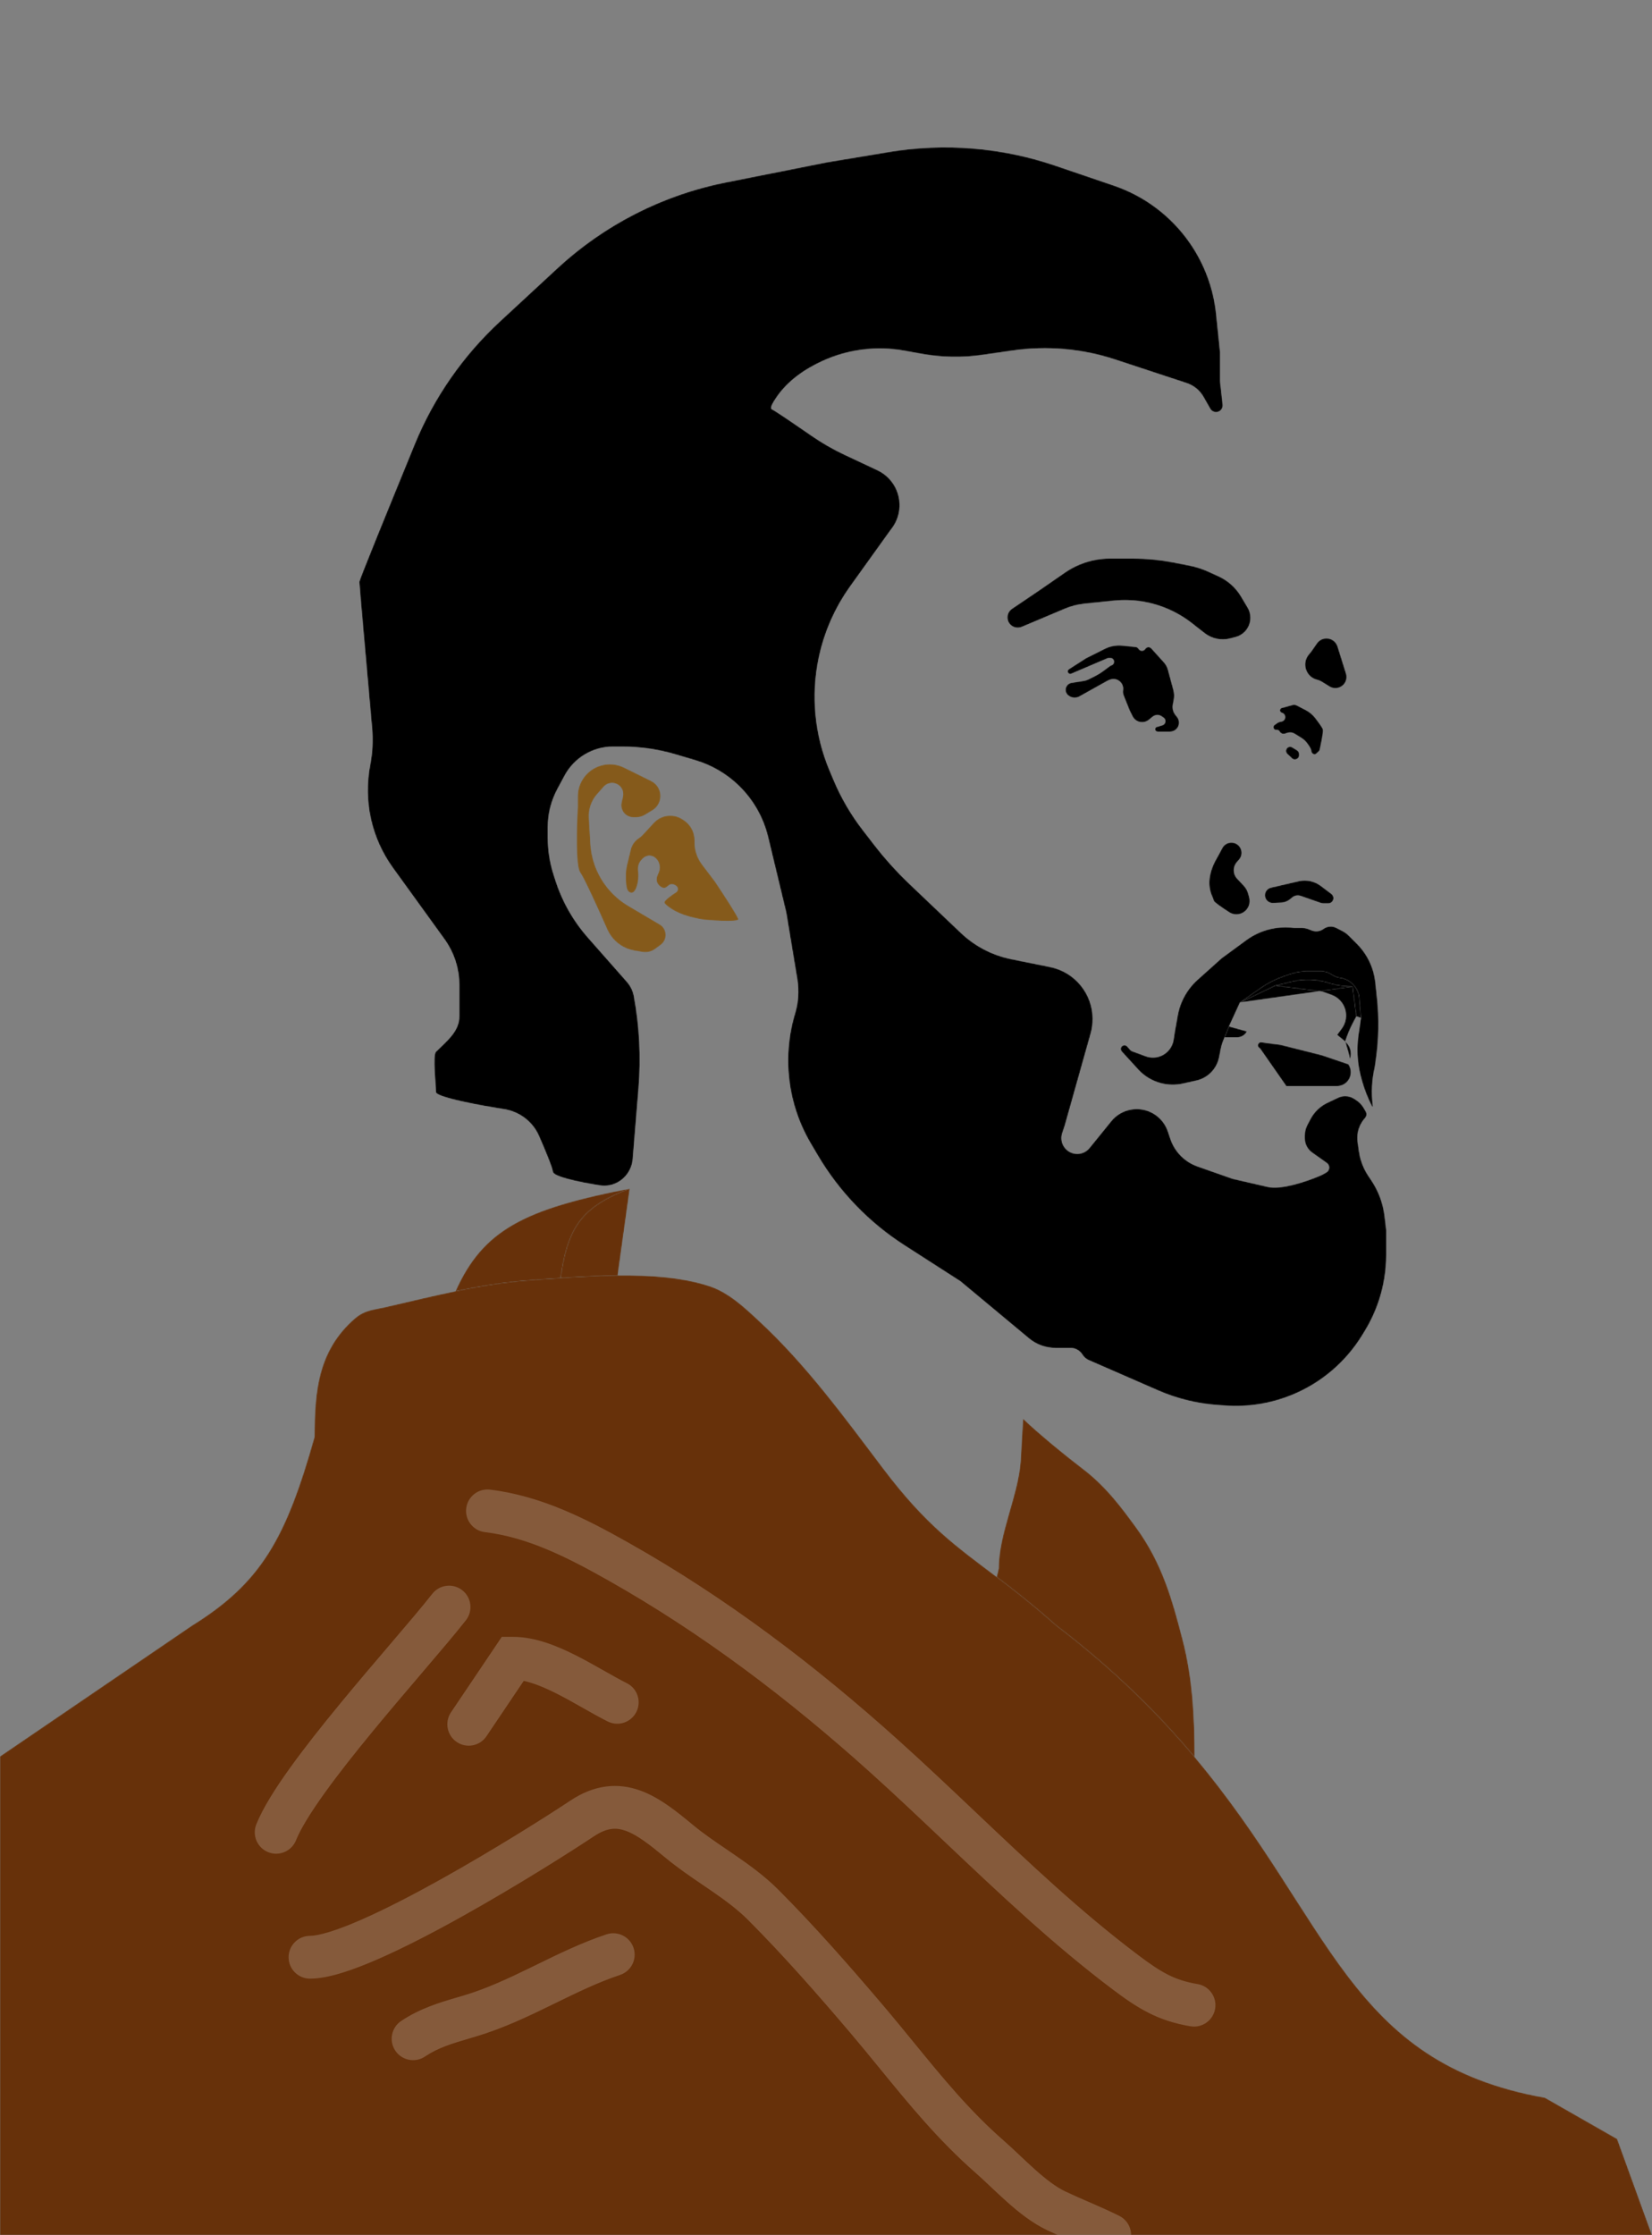 <svg width="1660" height="2245" viewBox="0 0 1660 2245" fill="none" xmlns="http://www.w3.org/2000/svg">
<rect x="0" y="0" width="1660" height="2245" fill="#808080" stroke="none"/>
<mask id="mask0_1_164" style="mask-type:alpha" maskUnits="userSpaceOnUse" x="0" y="0" width="1660" height="2245">
<rect width="1660" height="2245" fill="#D9D9D9"/>
</mask>
<g mask="url(#mask0_1_164)">
<mask id="mask1_1_164" style="mask-type:alpha" maskUnits="userSpaceOnUse" x="0" y="1193" width="1660" height="1052">
<path d="M356.315 1324.55C319.636 1356.58 316.043 1397.21 316.043 1443.16C287.403 1544.95 262.6 1589.58 192.817 1632.86L0 1764.23V1891.49V2245H1115.09H1660L1625 2148.49L1552.39 2107.04C1354.12 2071.8 1338.67 1929.43 1200.45 1764.86C1164.34 1721.87 1119.85 1677.37 1061.53 1632.86C1038.3 1612.18 1018.93 1597.12 1001.5 1583.92C961.091 1553.31 931.091 1532.69 887.574 1475.16C848.351 1423.3 810.491 1371.16 762.621 1326.76C748.213 1313.39 732.364 1298.37 713.246 1292C686.238 1283 653.444 1280.72 620.692 1281.09C601.122 1281.32 581.568 1282.49 563.272 1283.75C559.208 1284.03 555.206 1284.31 551.28 1284.59C546 1284.96 540.857 1285.33 535.884 1285.66C508.888 1287.46 483.19 1291.69 457.692 1296.96C434.313 1301.79 411.101 1307.48 387.209 1312.97C375.074 1315.75 366.374 1315.77 356.315 1324.55Z" fill="#149648"/>
<path d="M1025.49 1468.26C1022.84 1502.72 1003.5 1540.75 1003.5 1575.49L1001.5 1583.92C1018.93 1597.12 1038.3 1612.18 1061.53 1632.86C1119.85 1677.37 1164.34 1721.87 1200.45 1764.86C1200.36 1725.21 1198.58 1686.25 1188.32 1646.81C1178.35 1608.5 1168.38 1570.93 1141.69 1534.41C1127.34 1514.76 1111.69 1493.43 1088.68 1475.83C1070.3 1461.78 1043.56 1440.01 1028 1424.99L1025.49 1468.26Z" fill="#149648"/>
<path d="M563.272 1283.75C570.478 1231.69 585.536 1211.86 632.823 1193.87C526.696 1214.39 485.324 1235.38 457.692 1296.96C483.19 1291.69 508.888 1287.46 535.884 1285.66C540.857 1285.33 546 1284.96 551.28 1284.59C555.206 1284.31 559.208 1284.03 563.272 1283.75Z" fill="#149648"/>
<path d="M563.272 1283.75C581.568 1282.49 601.122 1281.32 620.692 1281.09L632.823 1193.87C585.536 1211.86 570.478 1231.69 563.272 1283.75Z" fill="#149648"/>
</mask>
<g mask="url(#mask1_1_164)">
<path d="M356.315 1324.55C319.636 1356.58 316.043 1397.21 316.043 1443.16C287.403 1544.95 262.6 1589.58 192.817 1632.86L0 1764.23V1891.49V2245H1115.09H1660L1625 2148.49L1552.39 2107.04C1354.12 2071.8 1338.67 1929.43 1200.45 1764.86C1164.34 1721.87 1119.85 1677.37 1061.53 1632.86C1038.3 1612.18 1018.93 1597.12 1001.5 1583.92C961.091 1553.31 931.091 1532.69 887.574 1475.16C848.351 1423.3 810.491 1371.16 762.621 1326.76C748.213 1313.39 732.364 1298.37 713.246 1292C686.238 1283 653.444 1280.72 620.692 1281.09C601.122 1281.32 581.568 1282.49 563.272 1283.75C559.208 1284.03 555.206 1284.31 551.28 1284.59C546 1284.96 540.857 1285.33 535.884 1285.66C508.888 1287.46 483.19 1291.69 457.692 1296.96C434.313 1301.79 411.101 1307.48 387.209 1312.97C375.074 1315.75 366.374 1315.77 356.315 1324.55Z" fill="#67310A"/>
<path d="M1025.49 1468.26C1022.84 1502.72 1003.5 1540.75 1003.5 1575.49L1001.5 1583.92C1018.93 1597.12 1038.3 1612.18 1061.53 1632.86C1119.85 1677.37 1164.34 1721.87 1200.45 1764.86C1200.36 1725.21 1198.58 1686.25 1188.32 1646.81C1178.35 1608.5 1168.38 1570.93 1141.69 1534.41C1127.34 1514.76 1111.69 1493.43 1088.68 1475.83C1070.3 1461.78 1043.56 1440.01 1028 1424.99L1025.49 1468.26Z" fill="#67310A"/>
<path d="M563.272 1283.75C570.478 1231.69 585.536 1211.86 632.823 1193.87C526.696 1214.39 485.324 1235.38 457.692 1296.96C483.19 1291.69 508.888 1287.46 535.884 1285.66C540.857 1285.33 546 1284.96 551.28 1284.59C555.206 1284.31 559.208 1284.03 563.272 1283.75Z" fill="#67310A"/>
<path d="M563.272 1283.75C581.568 1282.49 601.122 1281.32 620.692 1281.09L632.823 1193.87C585.536 1211.86 570.478 1231.69 563.272 1283.75Z" fill="#67310A"/>
<path fill-rule="evenodd" clip-rule="evenodd" d="M468.474 1515.05C469.903 1503.26 480.618 1494.86 492.405 1496.29C544.544 1502.61 590.186 1526.29 631.669 1549.66C730.185 1605.16 819.711 1673.22 903.061 1748.25C929.892 1772.41 955.688 1796.85 981.249 1821.08C1034.09 1871.15 1085.92 1920.27 1143.8 1963.87C1166.88 1981.26 1180.29 1989.09 1203.35 1992.93C1215.07 1994.89 1222.98 2005.96 1221.03 2017.68C1219.07 2029.39 1208 2037.3 1196.28 2035.35C1163.22 2029.84 1143.21 2017.26 1117.92 1998.21C1058.13 1953.17 1003.23 1901.17 949.388 1850.17C924.259 1826.36 899.357 1802.78 874.292 1780.21C792.682 1706.75 705.702 1640.73 610.562 1587.12C569.233 1563.84 530.126 1544.18 487.231 1538.98C475.443 1537.55 467.046 1526.84 468.474 1515.05ZM464.492 1597.32C473.843 1604.64 475.491 1618.15 468.172 1627.5C458.102 1640.37 442.005 1659.26 423.817 1680.59C408.346 1698.74 391.362 1718.67 375.286 1738.17C357.397 1759.88 340.205 1781.55 326.196 1801.07C311.915 1820.97 301.951 1837.25 297.462 1848.47C293.052 1859.5 280.54 1864.86 269.515 1860.45C258.49 1856.04 253.128 1843.53 257.538 1832.5C264.092 1816.12 276.715 1796.26 291.265 1776C306.087 1755.35 323.97 1732.83 342.102 1710.83C359.505 1689.71 376.794 1669.45 392.164 1651.44C409.532 1631.08 424.449 1613.6 434.31 1601C441.628 1591.65 455.141 1590 464.492 1597.32ZM504.204 1644.17H515.647C537.998 1644.17 560.444 1653.54 579.013 1662.94C588.595 1667.79 597.97 1673.09 606.492 1677.92L606.734 1678.05C615.356 1682.94 622.956 1687.24 629.863 1690.7C640.483 1696.01 644.788 1708.92 639.478 1719.54C634.167 1730.16 621.253 1734.47 610.632 1729.16C602.714 1725.2 594.272 1720.42 586.087 1715.78L585.296 1715.33C576.665 1710.44 568.142 1705.63 559.6 1701.31C546.946 1694.9 535.813 1690.43 526.267 1688.4L488.834 1744C482.203 1753.85 468.842 1756.45 458.992 1749.82C449.143 1743.19 446.534 1729.83 453.165 1719.98L504.204 1644.17ZM628.809 1839C619.694 1835.71 610.352 1835.49 596.861 1844.49C575.677 1858.61 520.46 1893.77 463.526 1925.48C435.078 1941.33 405.83 1956.52 379.992 1967.81C367.077 1973.46 354.7 1978.27 343.496 1981.7C332.588 1985.03 321.47 1987.49 311.5 1987.49C299.626 1987.49 290 1977.86 290 1965.99C290 1954.11 299.626 1944.49 311.5 1944.49C315.166 1944.49 321.518 1943.45 330.908 1940.58C340 1937.8 350.747 1933.67 362.771 1928.41C386.812 1917.9 414.711 1903.45 442.602 1887.91C498.345 1856.87 552.575 1822.33 573.009 1808.71C597.512 1792.37 621.072 1790.5 643.382 1798.54C663.136 1805.66 680.927 1820.37 696.183 1832.99L696.531 1833.27C706.772 1841.74 717.846 1849.28 729.894 1857.48C732.462 1859.23 735.074 1861.01 737.732 1862.83C752.371 1872.88 768.058 1884.1 781.847 1897.89C818.37 1934.41 854.044 1975.11 886.955 2013.83C897.981 2026.8 908.36 2039.5 918.503 2051.92C947.304 2087.17 974.193 2120.08 1008.55 2150.14C1013.83 2154.76 1019.26 2159.87 1024.5 2164.82L1024.84 2165.14C1030.08 2170.08 1035.2 2174.92 1040.43 2179.57C1051.28 2189.22 1061.22 2196.82 1070.47 2201.22C1078.01 2204.82 1085.68 2208.15 1093.76 2211.65C1094.75 2212.08 1095.75 2212.52 1096.76 2212.96C1105.8 2216.89 1115.29 2221.06 1124.7 2225.77C1135.32 2231.08 1139.63 2243.99 1134.32 2254.61C1129.01 2265.23 1116.09 2269.54 1105.47 2264.23C1097.19 2260.09 1088.64 2256.32 1079.62 2252.39C1078.63 2251.96 1077.63 2251.53 1076.63 2251.1C1068.64 2247.63 1060.25 2243.99 1051.98 2240.05C1037.07 2232.95 1023.44 2222.01 1011.85 2211.69C1006.15 2206.62 1000.62 2201.4 995.506 2196.58L994.996 2196.1C989.642 2191.05 984.807 2186.5 980.237 2182.5C942.929 2149.86 912.84 2113.02 883.411 2076.98C873.678 2065.06 864.018 2053.24 854.192 2041.68C821.481 2003.19 786.707 1963.56 751.441 1928.3C740.672 1917.53 727.838 1908.19 713.402 1898.29C711.06 1896.68 708.661 1895.05 706.222 1893.39C694.135 1885.17 681.067 1876.28 669.129 1866.41C652.368 1852.55 640.33 1843.15 628.809 1839ZM636.621 1956.58C640.376 1967.85 634.288 1980.02 623.023 1983.78C600.982 1991.13 580.199 2001.28 557.842 2012.19C556.559 2012.82 555.27 2013.45 553.976 2014.08C530.596 2025.49 505.499 2037.51 477.955 2045.68C476.364 2046.15 474.812 2046.61 473.299 2047.06C453.844 2052.8 440.538 2056.73 426.996 2065.76C417.116 2072.34 403.768 2069.67 397.181 2059.79C390.595 2049.91 393.264 2036.56 403.144 2029.98C422.376 2017.16 441.828 2011.46 460.278 2006.06C462.104 2005.52 463.921 2004.99 465.726 2004.46C489.43 1997.43 511.589 1986.92 535.122 1975.44C536.606 1974.71 538.097 1973.98 539.595 1973.25C561.375 1962.61 584.57 1951.27 609.426 1942.99C620.69 1939.23 632.866 1945.32 636.621 1956.58Z" fill="#67310A"/>
<path fill-rule="evenodd" clip-rule="evenodd" d="M468.474 1515.05C469.903 1503.26 480.618 1494.86 492.405 1496.29C544.544 1502.61 590.186 1526.29 631.669 1549.66C730.185 1605.16 819.711 1673.22 903.061 1748.25C929.892 1772.41 955.688 1796.85 981.249 1821.08C1034.09 1871.15 1085.92 1920.27 1143.8 1963.87C1166.88 1981.26 1180.29 1989.09 1203.35 1992.93C1215.07 1994.89 1222.98 2005.96 1221.03 2017.68C1219.07 2029.39 1208 2037.3 1196.28 2035.35C1163.22 2029.84 1143.21 2017.26 1117.92 1998.21C1058.13 1953.17 1003.23 1901.17 949.388 1850.17C924.259 1826.36 899.357 1802.78 874.292 1780.21C792.682 1706.75 705.702 1640.73 610.562 1587.12C569.233 1563.84 530.126 1544.18 487.231 1538.98C475.443 1537.55 467.046 1526.84 468.474 1515.05ZM464.492 1597.32C473.843 1604.64 475.491 1618.15 468.172 1627.5C458.102 1640.37 442.005 1659.26 423.817 1680.59C408.346 1698.74 391.362 1718.67 375.286 1738.17C357.397 1759.88 340.205 1781.55 326.196 1801.07C311.915 1820.97 301.951 1837.25 297.462 1848.47C293.052 1859.5 280.54 1864.86 269.515 1860.45C258.49 1856.04 253.128 1843.53 257.538 1832.5C264.092 1816.12 276.715 1796.26 291.265 1776C306.087 1755.35 323.97 1732.83 342.102 1710.83C359.505 1689.71 376.794 1669.45 392.164 1651.44C409.532 1631.08 424.449 1613.6 434.31 1601C441.628 1591.65 455.141 1590 464.492 1597.32ZM504.204 1644.17H515.647C537.998 1644.17 560.444 1653.54 579.013 1662.94C588.595 1667.79 597.97 1673.09 606.492 1677.92L606.734 1678.05C615.356 1682.94 622.956 1687.24 629.863 1690.7C640.483 1696.01 644.788 1708.92 639.478 1719.54C634.167 1730.16 621.253 1734.47 610.632 1729.16C602.714 1725.2 594.272 1720.42 586.087 1715.78L585.296 1715.33C576.665 1710.44 568.142 1705.63 559.6 1701.31C546.946 1694.9 535.813 1690.43 526.267 1688.4L488.834 1744C482.203 1753.85 468.842 1756.45 458.992 1749.82C449.143 1743.19 446.534 1729.83 453.165 1719.98L504.204 1644.17ZM628.809 1839C619.694 1835.71 610.352 1835.49 596.861 1844.49C575.677 1858.61 520.46 1893.77 463.526 1925.48C435.078 1941.33 405.83 1956.52 379.992 1967.81C367.077 1973.46 354.7 1978.27 343.496 1981.7C332.588 1985.03 321.47 1987.49 311.5 1987.49C299.626 1987.49 290 1977.86 290 1965.99C290 1954.11 299.626 1944.49 311.5 1944.49C315.166 1944.49 321.518 1943.45 330.908 1940.58C340 1937.8 350.747 1933.67 362.771 1928.41C386.812 1917.9 414.711 1903.45 442.602 1887.91C498.345 1856.87 552.575 1822.33 573.009 1808.71C597.512 1792.37 621.072 1790.5 643.382 1798.54C663.136 1805.66 680.927 1820.37 696.183 1832.99L696.531 1833.27C706.772 1841.74 717.846 1849.28 729.894 1857.48C732.462 1859.23 735.074 1861.01 737.732 1862.83C752.371 1872.88 768.058 1884.1 781.847 1897.89C818.37 1934.41 854.044 1975.11 886.955 2013.83C897.981 2026.8 908.36 2039.5 918.503 2051.92C947.304 2087.17 974.193 2120.08 1008.55 2150.14C1013.83 2154.76 1019.26 2159.87 1024.5 2164.82L1024.84 2165.14C1030.08 2170.08 1035.2 2174.92 1040.43 2179.57C1051.28 2189.22 1061.22 2196.82 1070.47 2201.22C1078.01 2204.82 1085.68 2208.15 1093.76 2211.65C1094.75 2212.08 1095.75 2212.52 1096.76 2212.96C1105.8 2216.89 1115.29 2221.06 1124.7 2225.77C1135.32 2231.08 1139.63 2243.99 1134.32 2254.61C1129.01 2265.23 1116.09 2269.54 1105.47 2264.23C1097.19 2260.09 1088.64 2256.32 1079.62 2252.39C1078.63 2251.96 1077.63 2251.53 1076.63 2251.1C1068.64 2247.63 1060.25 2243.99 1051.98 2240.05C1037.07 2232.95 1023.44 2222.01 1011.85 2211.69C1006.15 2206.62 1000.62 2201.4 995.506 2196.58L994.996 2196.1C989.642 2191.05 984.807 2186.5 980.237 2182.5C942.929 2149.86 912.84 2113.02 883.411 2076.98C873.678 2065.06 864.018 2053.24 854.192 2041.68C821.481 2003.19 786.707 1963.56 751.441 1928.3C740.672 1917.53 727.838 1908.19 713.402 1898.29C711.06 1896.68 708.661 1895.05 706.222 1893.39C694.135 1885.17 681.067 1876.28 669.129 1866.41C652.368 1852.55 640.33 1843.15 628.809 1839ZM636.621 1956.58C640.376 1967.85 634.288 1980.02 623.023 1983.78C600.982 1991.13 580.199 2001.28 557.842 2012.19C556.559 2012.82 555.27 2013.45 553.976 2014.08C530.596 2025.49 505.499 2037.51 477.955 2045.68C476.364 2046.15 474.812 2046.61 473.299 2047.06C453.844 2052.8 440.538 2056.73 426.996 2065.76C417.116 2072.34 403.768 2069.67 397.181 2059.79C390.595 2049.91 393.264 2036.56 403.144 2029.98C422.376 2017.16 441.828 2011.46 460.278 2006.06C462.104 2005.52 463.921 2004.99 465.726 2004.46C489.43 1997.43 511.589 1986.92 535.122 1975.44C536.606 1974.71 538.097 1973.98 539.595 1973.25C561.375 1962.61 584.57 1951.27 609.426 1942.99C620.69 1939.23 632.866 1945.32 636.621 1956.58Z" fill="white" fill-opacity="0.2"/>
</g>
<mask id="mask2_1_164" style="mask-type:alpha" maskUnits="userSpaceOnUse" x="1012" y="560" width="374" height="552">
<path d="M1014.16 626.175C1016.99 630.156 1022.2 631.64 1026.7 629.744L1070.01 611.488C1076.3 608.836 1082.95 607.133 1089.74 606.434L1119.25 603.397C1137.78 601.49 1156.48 604.353 1173.58 611.715C1182.49 615.547 1190.84 620.548 1198.43 626.586L1202.07 629.489L1210.52 636.063C1217.76 641.692 1227.2 643.647 1236.08 641.356L1241.55 639.943C1248.61 638.121 1254.12 632.6 1255.94 625.535C1257.26 620.384 1256.47 614.919 1253.76 610.346L1247.17 599.254C1241.85 590.292 1233.92 583.172 1224.43 578.848L1214.29 574.224C1208.12 571.41 1201.64 569.331 1194.98 568.028L1179.76 565.051C1165.95 562.349 1151.91 560.989 1137.84 560.989H1115.42C1110.48 560.989 1105.56 561.447 1100.71 562.356C1089.69 564.421 1079.24 568.782 1070.02 575.155L1043.5 593.489L1016.82 611.523C1011.98 614.796 1010.78 621.41 1014.16 626.175Z" fill="black"/>
<path d="M1074.53 699.293C1077.59 701.26 1081.48 701.38 1084.66 699.606L1112.8 683.882C1113.26 683.62 1113.75 683.395 1114.26 683.208L1115.47 682.758C1122.42 680.177 1129.57 686.033 1128.42 693.354C1128.14 695.079 1128.34 696.844 1128.99 698.465L1135 713.489L1138.03 719.552C1139.85 723.19 1143.57 725.489 1147.64 725.489C1150.13 725.489 1152.55 724.619 1154.48 723.029L1158.06 720.07C1160.93 717.698 1165.08 717.689 1167.96 720.047L1168.21 720.248C1168.4 720.408 1168.61 720.55 1168.83 720.673C1172.09 722.485 1171.59 727.322 1168.03 728.428L1163.2 729.926C1163.07 729.968 1162.93 729.998 1162.79 730.016C1160.17 730.358 1159.86 734.034 1162.39 734.804L1162.64 734.88C1162.88 734.952 1163.13 734.989 1163.37 734.989H1175.7C1178.7 734.989 1181.51 733.505 1183.21 731.025C1185.46 727.732 1185.31 723.357 1182.84 720.23L1181.15 718.097C1178.83 715.171 1177.91 711.382 1178.62 707.719L1179.49 703.192C1180.16 699.769 1180.03 696.239 1179.11 692.873L1173.64 672.698C1172.89 669.931 1171.5 667.381 1169.57 665.255L1156.94 651.291C1155.21 649.38 1152.14 649.646 1150.76 651.824C1149.24 654.231 1145.74 654.245 1144.2 651.85L1144.06 651.633C1143.39 650.594 1142.28 649.916 1141.06 649.79L1127.72 648.429C1121.7 647.815 1115.63 648.926 1110.21 651.632L1091.5 660.989L1074.05 672.157C1071.84 673.569 1072.84 676.989 1075.46 676.989C1075.82 676.989 1076.17 676.917 1076.49 676.778L1112.76 661.303C1113.25 661.096 1113.77 660.989 1114.3 660.989H1115.67C1120 660.989 1120.84 667.144 1116.66 668.304C1116.22 668.426 1115.81 668.628 1115.45 668.898L1108.17 674.276C1105.73 676.081 1103.13 677.672 1100.42 679.03L1093.68 682.401C1092.23 683.122 1090.69 683.618 1089.1 683.873L1076.71 685.855C1071.77 686.645 1069.15 692.127 1071.63 696.468C1072.2 697.467 1073.01 698.314 1073.97 698.936L1074.53 699.293Z" fill="black"/>
<path d="M1292.8 752.059C1294.02 750.089 1296.6 749.478 1298.56 750.695L1303.28 753.612C1304.66 754.468 1305.5 755.978 1305.5 757.604V758.513C1305.5 762.65 1300.29 764.477 1297.71 761.247C1297.57 761.075 1297.42 760.914 1297.26 760.765L1293.53 757.322C1292.06 755.967 1291.76 753.761 1292.8 752.059Z" fill="black"/>
<path d="M1280.73 728.14C1278.3 729.853 1279.83 733.681 1282.77 733.245C1283.83 733.088 1284.89 733.542 1285.5 734.419L1286.1 735.275C1287.23 736.89 1289.28 737.585 1291.16 736.991L1293.85 736.14C1296.17 735.409 1298.69 735.72 1300.76 736.993L1307.27 740.999C1309.41 742.318 1311.37 743.933 1312.91 745.919C1315.12 748.76 1317.5 752.275 1317.5 753.989C1317.5 756.636 1320.59 758.946 1322.54 757.158L1325.25 754.675C1325.74 754.228 1326.08 753.646 1326.22 753.001C1327.59 746.705 1329.88 735.264 1329.5 732.989C1329.21 731.279 1325.19 725.747 1321.52 721.019C1318.91 717.667 1315.55 714.985 1311.78 713.04L1302.96 708.499C1301.7 707.849 1300.24 707.696 1298.87 708.069L1288.01 711.031C1285.49 711.718 1285.48 715.29 1288 715.989C1292.52 717.151 1292.46 723.593 1287.92 724.674L1285.2 725.322C1284.74 725.432 1284.3 725.629 1283.91 725.903L1280.73 728.14Z" fill="black"/>
<path d="M1315.03 657.487C1307.62 666.502 1312.2 680.166 1323.55 682.898C1325.17 683.289 1326.72 683.936 1328.15 684.814L1335.92 689.612C1342.55 693.7 1351.23 690.006 1352.87 682.397C1353.28 680.491 1353.19 678.51 1352.61 676.649L1344.11 649.449C1343.71 648.152 1343.08 646.935 1342.26 645.852C1337.44 639.499 1327.82 639.69 1323.26 646.231L1317.5 654.489L1315.03 657.487Z" fill="black"/>
<path d="M1240.05 846.668C1247.42 848.664 1250.15 857.689 1245.13 863.445L1242.93 865.973C1238.72 870.803 1238.86 878.042 1243.27 882.698L1249.76 889.565C1251.89 891.813 1253.43 894.548 1254.26 897.53L1255.33 901.391C1256.92 907.1 1254.61 913.177 1249.63 916.389C1245.27 919.202 1239.68 919.292 1235.31 916.49C1227.85 911.707 1219.5 905.965 1219.5 904.489C1219.5 903.958 1218.91 902.428 1217.97 900.321C1212.03 887.022 1216.01 872.977 1223.5 860.489C1224.2 859.329 1226.16 855.645 1228.14 851.877C1230.41 847.572 1235.35 845.396 1240.05 846.668Z" fill="black"/>
<path d="M1279.24 907.106C1274.75 907.314 1271 903.734 1271 899.243C1271 895.581 1273.53 892.403 1277.09 891.576L1305.5 884.989C1313.13 883.4 1321.07 885.183 1327.28 889.878L1337.88 897.886C1339.21 898.895 1340 900.473 1340 902.148C1340 905.097 1337.61 907.489 1334.66 907.489H1330.16C1329.06 907.489 1327.97 907.304 1326.93 906.943L1306.86 899.962C1305.96 899.649 1305.01 899.489 1304.06 899.489C1302.08 899.489 1300.16 900.176 1298.64 901.434L1296.5 903.19C1293.9 905.332 1290.68 906.573 1287.32 906.73L1279.24 907.106Z" fill="black"/>
<path d="M1356.82 1063.16C1358.74 1057.02 1356.73 1050.32 1351.75 1046.24L1355 1057.49L1356.56 1063.99L1356.82 1063.16Z" fill="black"/>
<path d="M1246 1006.99L1281.5 989.989L1298.23 985.983C1310.51 983.043 1323.36 983.528 1335.38 987.383C1340.77 989.114 1346.36 990.173 1352.01 990.538L1359 990.989L1363 1020.99L1367.5 1022.49L1365.92 1002.74C1365.09 992.33 1357.22 983.857 1346.91 982.252L1346.5 982.189C1343.54 981.728 1340.71 980.626 1338.21 978.962C1334.81 976.697 1330.82 975.489 1326.74 975.489H1314.99C1308.37 975.489 1301.81 976.591 1295.56 978.75L1289.98 980.679C1281.7 983.538 1273.86 987.533 1266.68 992.547L1246 1006.99Z" fill="black"/>
<path d="M1337.94 999.379C1344.29 1001.66 1349.25 1006.73 1351.38 1013.12C1353.65 1019.93 1352.45 1027.42 1348.18 1033.19L1347.95 1033.49L1343.5 1039.49L1351.75 1046.24C1353.91 1039.42 1356.69 1032.81 1360.06 1026.5L1363 1020.99L1359 990.989L1325.97 995.666C1327.65 995.88 1329.3 996.278 1330.9 996.851L1337.94 999.379Z" fill="black"/>
<path d="M1335.38 987.383C1323.36 983.528 1310.51 983.043 1298.23 985.983L1281.5 989.989L1325.97 995.666L1359 990.989L1352.01 990.538C1346.36 990.173 1340.77 989.114 1335.38 987.383Z" fill="black"/>
<path d="M1281.5 989.989L1246 1006.99L1325.97 995.666L1281.5 989.989Z" fill="black"/>
<path d="M1243.29 1041.99C1247.4 1041.99 1251.16 1039.67 1253 1035.99L1244 1033.49L1235 1030.99L1230.54 1041.99H1243.29Z" fill="black"/>
<path d="M1292.5 1090.99H1343.5C1354.21 1090.99 1360.93 1079.43 1355.64 1070.12L1355 1068.99L1328.5 1059.99L1287 1049.49L1267.49 1046.91C1264.16 1046.47 1262.58 1050.89 1265.45 1052.65C1265.81 1052.87 1266.13 1053.17 1266.37 1053.52L1292.5 1090.99Z" fill="black"/>
<path d="M1235 1030.99L1246 1006.99L1266.68 992.547C1273.86 987.533 1281.7 983.538 1289.98 980.679L1295.56 978.75C1301.81 976.591 1308.37 975.489 1314.99 975.489H1326.74C1330.82 975.489 1334.81 976.697 1338.21 978.962C1340.71 980.626 1343.54 981.728 1346.5 982.189L1346.91 982.252C1357.22 983.857 1365.09 992.33 1365.92 1002.74L1367.5 1022.49L1365.02 1039.31C1363.68 1048.39 1363.54 1057.61 1364.6 1066.73C1365.2 1071.89 1366.18 1077.01 1367.54 1082.03L1368.19 1084.42C1370.72 1093.77 1374.23 1102.83 1378.66 1111.45V1111.45C1378.92 1111.95 1379.67 1111.71 1379.6 1111.16L1379.5 1110.35C1377.85 1097.55 1378.52 1084.55 1381.5 1071.99L1382.58 1064.44C1385.51 1043.88 1385.9 1023.05 1383.71 1002.4L1382.07 986.851C1381.69 983.282 1381.01 979.752 1380.05 976.295C1377.07 965.605 1371.38 955.866 1363.53 948.018L1355.13 939.623C1353.39 937.878 1351.38 936.413 1349.19 935.282L1342.75 931.967C1338.62 929.837 1333.63 930.239 1329.89 933.003C1326.53 935.486 1322.14 936.081 1318.24 934.582L1314.79 933.253C1312.61 932.417 1310.31 931.989 1307.98 931.989H1300.5C1283.49 929.742 1266.27 934.128 1252.4 944.237L1250 945.989L1227.5 962.489L1203.34 984.147C1200.12 987.034 1197.21 990.245 1194.65 993.729C1188.96 1001.47 1185.11 1010.4 1183.41 1019.85L1180.5 1035.99L1179.19 1044.5C1178.13 1051.37 1173.73 1057.27 1167.45 1060.24C1162.36 1062.64 1156.53 1062.89 1151.26 1060.94L1137.65 1055.92C1136.9 1055.64 1136.22 1055.17 1135.69 1054.56L1132.74 1051.19C1130.14 1048.22 1125.31 1050.75 1126.27 1054.57C1126.42 1055.17 1126.72 1055.73 1127.14 1056.19L1143.67 1074.28C1149.76 1080.95 1157.64 1085.72 1166.36 1088.03C1173.68 1089.98 1181.36 1090.12 1188.74 1088.47L1202.19 1085.46C1205.05 1084.81 1207.8 1083.76 1210.35 1082.32C1218.06 1077.99 1223.46 1070.48 1225.13 1061.8L1226.63 1054.02C1227.21 1051.01 1228.08 1048.06 1229.23 1045.21L1230.54 1041.99L1235 1030.99Z" fill="black"/>
</mask>
<g mask="url(#mask2_1_164)">
<path d="M1014.16 626.175C1016.99 630.156 1022.2 631.64 1026.7 629.744L1070.01 611.488C1076.3 608.836 1082.95 607.133 1089.74 606.434L1119.25 603.397C1137.78 601.49 1156.48 604.353 1173.58 611.715C1182.49 615.547 1190.84 620.548 1198.43 626.586L1202.07 629.489L1210.52 636.063C1217.76 641.692 1227.2 643.647 1236.08 641.356L1241.55 639.943C1248.61 638.121 1254.12 632.6 1255.94 625.535C1257.26 620.384 1256.47 614.919 1253.76 610.346L1247.17 599.254C1241.85 590.292 1233.92 583.172 1224.43 578.848L1214.29 574.224C1208.12 571.41 1201.64 569.331 1194.98 568.028L1179.76 565.051C1165.95 562.349 1151.91 560.989 1137.84 560.989H1115.42C1110.48 560.989 1105.56 561.447 1100.71 562.356C1089.69 564.421 1079.24 568.782 1070.02 575.155L1043.5 593.489L1016.82 611.523C1011.98 614.796 1010.78 621.41 1014.16 626.175Z" fill="black"/>
<path d="M1074.53 699.293C1077.59 701.26 1081.48 701.38 1084.66 699.606L1112.8 683.882C1113.26 683.62 1113.75 683.395 1114.26 683.208L1115.47 682.758C1122.42 680.177 1129.57 686.033 1128.42 693.354C1128.14 695.079 1128.34 696.844 1128.99 698.465L1135 713.489L1138.03 719.552C1139.85 723.19 1143.57 725.489 1147.64 725.489C1150.13 725.489 1152.55 724.619 1154.48 723.029L1158.06 720.07C1160.93 717.698 1165.08 717.689 1167.96 720.047L1168.21 720.248C1168.4 720.408 1168.61 720.55 1168.83 720.673C1172.09 722.485 1171.59 727.322 1168.03 728.428L1163.2 729.926C1163.07 729.968 1162.93 729.998 1162.79 730.016C1160.17 730.358 1159.86 734.034 1162.39 734.804L1162.64 734.88C1162.88 734.952 1163.13 734.989 1163.37 734.989H1175.7C1178.7 734.989 1181.51 733.505 1183.21 731.025C1185.46 727.732 1185.31 723.357 1182.84 720.23L1181.15 718.097C1178.83 715.171 1177.91 711.382 1178.62 707.719L1179.49 703.192C1180.16 699.769 1180.03 696.239 1179.11 692.873L1173.64 672.698C1172.89 669.931 1171.5 667.381 1169.57 665.255L1156.94 651.291C1155.21 649.38 1152.14 649.646 1150.76 651.824C1149.24 654.231 1145.74 654.245 1144.2 651.85L1144.06 651.633C1143.39 650.594 1142.28 649.916 1141.06 649.79L1127.72 648.429C1121.7 647.815 1115.63 648.926 1110.21 651.632L1091.5 660.989L1074.05 672.157C1071.84 673.569 1072.84 676.989 1075.46 676.989C1075.82 676.989 1076.17 676.917 1076.49 676.778L1112.76 661.303C1113.25 661.096 1113.77 660.989 1114.3 660.989H1115.67C1120 660.989 1120.84 667.144 1116.66 668.304C1116.22 668.426 1115.81 668.628 1115.45 668.898L1108.17 674.276C1105.73 676.081 1103.13 677.672 1100.42 679.03L1093.68 682.401C1092.23 683.122 1090.69 683.618 1089.1 683.873L1076.71 685.855C1071.77 686.645 1069.15 692.127 1071.63 696.468C1072.2 697.467 1073.01 698.314 1073.97 698.936L1074.53 699.293Z" fill="black"/>
<path d="M1292.8 752.059C1294.02 750.089 1296.6 749.478 1298.56 750.695L1303.28 753.612C1304.66 754.468 1305.5 755.978 1305.5 757.604V758.513C1305.5 762.65 1300.29 764.477 1297.71 761.247C1297.57 761.075 1297.42 760.914 1297.26 760.765L1293.53 757.322C1292.06 755.967 1291.76 753.761 1292.8 752.059Z" fill="black"/>
<path d="M1280.73 728.14C1278.3 729.853 1279.83 733.681 1282.77 733.245C1283.83 733.088 1284.89 733.542 1285.5 734.419L1286.1 735.275C1287.23 736.89 1289.28 737.585 1291.16 736.991L1293.85 736.14C1296.17 735.409 1298.69 735.72 1300.76 736.993L1307.27 740.999C1309.41 742.318 1311.37 743.933 1312.91 745.919C1315.12 748.76 1317.5 752.275 1317.5 753.989C1317.5 756.636 1320.59 758.946 1322.54 757.158L1325.25 754.675C1325.74 754.228 1326.08 753.646 1326.22 753.001C1327.59 746.705 1329.88 735.264 1329.5 732.989C1329.21 731.279 1325.19 725.747 1321.52 721.019C1318.91 717.667 1315.55 714.985 1311.78 713.04L1302.96 708.499C1301.7 707.849 1300.24 707.696 1298.87 708.069L1288.01 711.031C1285.49 711.718 1285.48 715.29 1288 715.989C1292.52 717.151 1292.46 723.593 1287.92 724.674L1285.2 725.322C1284.74 725.432 1284.3 725.629 1283.91 725.903L1280.73 728.14Z" fill="black"/>
<path d="M1315.03 657.487C1307.62 666.502 1312.2 680.166 1323.55 682.898C1325.17 683.289 1326.72 683.936 1328.15 684.814L1335.92 689.612C1342.55 693.7 1351.23 690.006 1352.87 682.397C1353.28 680.491 1353.19 678.51 1352.61 676.649L1344.11 649.449C1343.71 648.152 1343.08 646.935 1342.26 645.852C1337.44 639.499 1327.82 639.69 1323.26 646.231L1317.5 654.489L1315.03 657.487Z" fill="black"/>
<path d="M1240.05 846.668C1247.42 848.664 1250.15 857.689 1245.13 863.445L1242.93 865.973C1238.72 870.803 1238.86 878.042 1243.27 882.698L1249.76 889.565C1251.89 891.813 1253.43 894.548 1254.26 897.53L1255.33 901.391C1256.92 907.1 1254.61 913.177 1249.63 916.389C1245.27 919.202 1239.68 919.292 1235.31 916.49C1227.85 911.707 1219.5 905.965 1219.5 904.489C1219.5 903.958 1218.91 902.428 1217.97 900.321C1212.03 887.022 1216.01 872.977 1223.5 860.489C1224.2 859.329 1226.16 855.645 1228.14 851.877C1230.41 847.572 1235.35 845.396 1240.05 846.668Z" fill="black"/>
<path d="M1279.24 907.106C1274.75 907.314 1271 903.734 1271 899.243C1271 895.581 1273.53 892.403 1277.09 891.576L1305.5 884.989C1313.13 883.4 1321.07 885.183 1327.28 889.878L1337.88 897.886C1339.21 898.895 1340 900.473 1340 902.148C1340 905.097 1337.61 907.489 1334.66 907.489H1330.16C1329.06 907.489 1327.97 907.304 1326.93 906.943L1306.86 899.962C1305.96 899.649 1305.01 899.489 1304.06 899.489C1302.08 899.489 1300.16 900.176 1298.64 901.434L1296.5 903.19C1293.9 905.332 1290.68 906.573 1287.32 906.73L1279.24 907.106Z" fill="black"/>
<path d="M1356.82 1063.16C1358.74 1057.02 1356.73 1050.32 1351.75 1046.24L1355 1057.49L1356.56 1063.99L1356.82 1063.16Z" fill="black"/>
<path d="M1246 1006.99L1281.5 989.989L1298.23 985.983C1310.51 983.043 1323.36 983.528 1335.38 987.383C1340.77 989.114 1346.36 990.173 1352.01 990.538L1359 990.989L1363 1020.99L1367.5 1022.49L1365.92 1002.74C1365.09 992.33 1357.22 983.857 1346.91 982.252L1346.5 982.189C1343.54 981.728 1340.71 980.626 1338.21 978.962C1334.81 976.697 1330.82 975.489 1326.74 975.489H1314.99C1308.37 975.489 1301.81 976.591 1295.56 978.75L1289.98 980.679C1281.7 983.538 1273.86 987.533 1266.68 992.547L1246 1006.99Z" fill="black"/>
<path d="M1337.94 999.379C1344.29 1001.66 1349.25 1006.73 1351.38 1013.12C1353.65 1019.93 1352.45 1027.42 1348.18 1033.19L1347.95 1033.49L1343.5 1039.49L1351.75 1046.24C1353.91 1039.42 1356.69 1032.81 1360.06 1026.5L1363 1020.99L1359 990.989L1325.97 995.666C1327.65 995.88 1329.3 996.278 1330.9 996.851L1337.94 999.379Z" fill="black"/>
<path d="M1335.38 987.383C1323.36 983.528 1310.51 983.043 1298.23 985.983L1281.5 989.989L1325.97 995.666L1359 990.989L1352.01 990.538C1346.36 990.173 1340.77 989.114 1335.38 987.383Z" fill="black"/>
<path d="M1281.5 989.989L1246 1006.99L1325.97 995.666L1281.5 989.989Z" fill="black"/>
<path d="M1243.29 1041.99C1247.4 1041.99 1251.16 1039.67 1253 1035.99L1244 1033.49L1235 1030.99L1230.54 1041.99H1243.29Z" fill="black"/>
<path d="M1292.5 1090.99H1343.5C1354.21 1090.99 1360.93 1079.43 1355.64 1070.12L1355 1068.99L1328.5 1059.99L1287 1049.49L1267.49 1046.91C1264.16 1046.47 1262.58 1050.89 1265.45 1052.65C1265.81 1052.87 1266.13 1053.17 1266.37 1053.52L1292.5 1090.99Z" fill="black"/>
<path d="M1235 1030.99L1246 1006.99L1266.68 992.547C1273.86 987.533 1281.7 983.538 1289.98 980.679L1295.56 978.75C1301.81 976.591 1308.37 975.489 1314.99 975.489H1326.74C1330.82 975.489 1334.81 976.697 1338.21 978.962C1340.71 980.626 1343.54 981.728 1346.5 982.189L1346.91 982.252C1357.22 983.857 1365.09 992.33 1365.92 1002.74L1367.5 1022.49L1365.02 1039.31C1363.68 1048.39 1363.54 1057.61 1364.6 1066.73C1365.2 1071.89 1366.18 1077.01 1367.54 1082.03L1368.19 1084.42C1370.72 1093.77 1374.23 1102.83 1378.66 1111.45V1111.45C1378.92 1111.95 1379.67 1111.71 1379.6 1111.16L1379.5 1110.35C1377.85 1097.55 1378.52 1084.55 1381.5 1071.99L1382.58 1064.44C1385.51 1043.88 1385.9 1023.05 1383.71 1002.4L1382.07 986.851C1381.69 983.282 1381.01 979.752 1380.05 976.295C1377.07 965.605 1371.38 955.866 1363.53 948.018L1355.13 939.623C1353.39 937.878 1351.38 936.413 1349.19 935.282L1342.75 931.967C1338.62 929.837 1333.63 930.239 1329.89 933.003C1326.53 935.486 1322.14 936.081 1318.24 934.582L1314.79 933.253C1312.61 932.417 1310.31 931.989 1307.98 931.989H1300.5C1283.49 929.742 1266.27 934.128 1252.4 944.237L1250 945.989L1227.5 962.489L1203.34 984.147C1200.12 987.034 1197.21 990.245 1194.65 993.729C1188.96 1001.47 1185.11 1010.4 1183.41 1019.85L1180.5 1035.99L1179.19 1044.5C1178.13 1051.37 1173.73 1057.27 1167.45 1060.24C1162.36 1062.64 1156.53 1062.89 1151.26 1060.94L1137.65 1055.92C1136.9 1055.64 1136.22 1055.17 1135.69 1054.56L1132.74 1051.19C1130.14 1048.22 1125.31 1050.75 1126.27 1054.57C1126.42 1055.17 1126.72 1055.73 1127.14 1056.19L1143.67 1074.28C1149.76 1080.95 1157.64 1085.72 1166.36 1088.03C1173.68 1089.98 1181.36 1090.12 1188.74 1088.47L1202.19 1085.46C1205.05 1084.81 1207.8 1083.76 1210.35 1082.32C1218.06 1077.99 1223.46 1070.48 1225.13 1061.8L1226.63 1054.02C1227.21 1051.01 1228.08 1048.06 1229.23 1045.21L1230.54 1041.99L1235 1030.99Z" fill="black"/>
</g>
<mask id="mask3_1_164" style="mask-type:alpha" maskUnits="userSpaceOnUse" x="361" y="148" width="1032" height="1265">
<path d="M1017.21 352.163C1051.93 347.116 1087.34 350.205 1120.66 361.186L1192.4 384.831C1199.54 387.185 1205.56 392.109 1209.28 398.648L1216.06 410.57C1217.26 412.683 1219.5 413.989 1221.93 413.989C1225.97 413.989 1229.1 410.478 1228.65 406.47L1226 382.989V353.489L1222.08 315.533C1219.41 289.601 1210.15 264.782 1195.19 243.431C1176.55 216.828 1149.93 196.846 1119.17 186.378L1060.27 166.326C1006.59 148.052 949.225 143.351 893.287 152.643L831 162.989L729.352 183.216C666.02 195.819 607.41 225.696 560.005 269.542L502.519 322.713C465.285 357.152 435.961 399.26 416.708 446.183C389.876 511.58 361 582.49 361 584.489C361 586.994 368.74 674.287 373.831 731.314C374.938 743.72 374.3 756.194 371.936 768.422C364.958 804.515 373.218 841.887 394.757 871.678L446.602 943.384C456.287 956.779 461.5 972.886 461.5 989.415V1020.85C461.5 1036.14 448.809 1045.68 438 1056.49C434.5 1059.99 438 1090.49 438 1096.99C438 1102.19 483 1110.49 505.5 1113.99C521.386 1116.17 535.114 1126.28 541.537 1140.97C548.325 1156.5 554.989 1172.64 555.5 1176.99C556.08 1181.92 580.538 1187.15 602.708 1190.73C616.086 1192.89 628.959 1185.17 633.907 1172.55C634.963 1169.86 635.62 1167.02 635.856 1164.14L641.691 1092.96C644.219 1062.12 642.645 1031.07 637.009 1000.64V1000.64C636.022 995.305 633.606 990.34 630.019 986.271L590.714 941.687C576.063 925.067 565 905.601 558.22 884.508L556.374 878.763C552.482 866.654 550.5 854.013 550.5 841.294V830.827C550.5 817.476 553.807 804.333 560.125 792.572L567.383 779.06C577 761.157 595.678 749.989 616 749.989H624.947C643.22 749.989 661.398 752.621 678.921 757.804L698.625 763.631C714.968 768.465 729.907 777.162 742.181 788.986C756.756 803.028 767.015 820.943 771.749 840.621L790 916.489L801.111 983.554C803.012 995.024 802.254 1006.78 798.897 1017.91V1017.91C789.824 1047.99 789.59 1080.05 798.222 1110.27C802.058 1123.69 807.594 1136.57 814.695 1148.6L821.717 1160.49C843.273 1196.98 873.073 1227.92 908.732 1250.83L965 1286.99L1034 1344.42C1041.43 1350.6 1050.79 1353.99 1060.46 1353.99H1075.59C1080.51 1353.99 1085.08 1356.53 1087.67 1360.72C1089.19 1363.17 1091.42 1365.11 1094.06 1366.26L1163.58 1396.59C1182.39 1404.8 1202.45 1409.77 1222.92 1411.29L1230.74 1411.87C1253.93 1413.59 1277.19 1409.87 1298.68 1400.99C1327.81 1388.97 1352.38 1368.02 1368.85 1341.16L1371.35 1337.09C1377.1 1327.72 1381.78 1317.73 1385.29 1307.32C1390.4 1292.2 1393 1276.35 1393 1260.39V1235.49L1391.34 1221.58C1389.8 1208.7 1385.23 1196.38 1378 1185.61L1375.16 1181.38C1370.12 1173.89 1366.85 1165.34 1365.59 1156.39L1364.29 1147.17C1363.45 1141.19 1364.45 1135.1 1367.15 1129.7C1368.38 1127.24 1369.94 1124.96 1371.8 1122.93V1122.93C1373.4 1121.18 1373.67 1118.6 1372.48 1116.55L1370.46 1113.07C1368.51 1109.73 1365.8 1106.9 1362.55 1104.82L1360.66 1103.61C1357.99 1101.9 1354.87 1100.99 1351.69 1100.99C1349.23 1100.99 1346.8 1101.54 1344.57 1102.59L1333.82 1107.68C1331.28 1108.88 1328.89 1110.37 1326.68 1112.11C1322.61 1115.33 1319.25 1119.36 1316.82 1123.95L1313.64 1129.98C1311.91 1133.27 1311 1136.93 1311 1140.65V1143.3C1311 1149.06 1313.8 1154.47 1318.51 1157.79L1333.2 1168.19C1336.45 1170.48 1336.35 1175.34 1333 1177.49L1329.91 1179.27C1328.85 1179.88 1327.76 1180.41 1326.66 1180.88C1313.04 1186.66 1287.83 1195.41 1273.42 1192.07V1192.07L1238.5 1183.99L1203.34 1171.63C1190.5 1167.12 1180.46 1156.95 1176.12 1144.06L1173.58 1136.5C1169.05 1123.05 1156.44 1113.99 1142.25 1113.99C1132.29 1113.99 1122.85 1118.48 1116.58 1126.22L1094.75 1153.13C1091.75 1156.84 1087.23 1158.99 1082.46 1158.99C1071.66 1158.99 1064.03 1148.41 1067.44 1138.16L1070 1130.49L1096 1038.08C1097.33 1033.37 1098 1028.51 1098 1023.62C1098 998.236 1080.12 976.364 1055.24 971.32L1015.9 963.347C997.017 959.519 979.595 950.444 965.636 937.164L913.988 888.029C901.015 875.687 889.009 862.368 878.074 848.189L866.82 833.596C854.99 818.256 845.196 801.448 837.683 783.592L833.579 773.84C818.551 738.123 814.771 698.674 822.744 660.753C828.188 634.861 838.966 610.386 854.391 588.889L894.5 532.989L895.999 531.037C907.542 516.004 906.53 494.83 893.607 480.967C890.233 477.348 886.199 474.408 881.721 472.306L848.729 456.814C836.932 451.274 825.644 444.721 814.926 437.304C798.216 425.74 778.736 412.46 775.5 410.989C773.456 410.06 776.369 404.633 781.061 397.968C792.247 382.08 808.627 370.803 826.289 362.702C852.137 350.847 881.004 347.224 908.981 352.325L925.542 355.344C946.044 359.082 967.018 359.46 987.641 356.462L1017.21 352.163Z" fill="black"/>
</mask>
<g mask="url(#mask3_1_164)">
<path d="M1017.21 352.163C1051.93 347.116 1087.34 350.205 1120.66 361.186L1192.4 384.831C1199.54 387.185 1205.56 392.109 1209.28 398.648L1216.06 410.57C1217.26 412.683 1219.5 413.989 1221.93 413.989C1225.97 413.989 1229.1 410.478 1228.65 406.47L1226 382.989V353.489L1222.08 315.533C1219.41 289.601 1210.15 264.782 1195.19 243.431C1176.55 216.828 1149.93 196.846 1119.17 186.378L1060.27 166.326C1006.59 148.052 949.225 143.351 893.287 152.643L831 162.989L729.352 183.216C666.02 195.819 607.41 225.696 560.005 269.542L502.519 322.713C465.285 357.152 435.961 399.26 416.708 446.183C389.876 511.58 361 582.49 361 584.489C361 586.994 368.74 674.287 373.831 731.314C374.938 743.72 374.3 756.194 371.936 768.422C364.958 804.515 373.218 841.887 394.757 871.678L446.602 943.384C456.287 956.779 461.5 972.886 461.5 989.415V1020.85C461.5 1036.14 448.809 1045.68 438 1056.49C434.5 1059.99 438 1090.49 438 1096.99C438 1102.19 483 1110.49 505.5 1113.99C521.386 1116.17 535.114 1126.28 541.537 1140.97C548.325 1156.5 554.989 1172.64 555.5 1176.99C556.08 1181.92 580.538 1187.15 602.708 1190.73C616.086 1192.89 628.959 1185.17 633.907 1172.55C634.963 1169.86 635.62 1167.02 635.856 1164.14L641.691 1092.96C644.219 1062.12 642.645 1031.07 637.009 1000.64V1000.64C636.022 995.305 633.606 990.34 630.019 986.271L590.714 941.687C576.063 925.067 565 905.601 558.22 884.508L556.374 878.763C552.482 866.654 550.5 854.013 550.5 841.294V830.827C550.5 817.476 553.807 804.333 560.125 792.572L567.383 779.06C577 761.157 595.678 749.989 616 749.989H624.947C643.22 749.989 661.398 752.621 678.921 757.804L698.625 763.631C714.968 768.465 729.907 777.162 742.181 788.986C756.756 803.028 767.015 820.943 771.749 840.621L790 916.489L801.111 983.554C803.012 995.024 802.254 1006.78 798.897 1017.91V1017.91C789.824 1047.99 789.59 1080.05 798.222 1110.27C802.058 1123.69 807.594 1136.57 814.695 1148.6L821.717 1160.49C843.273 1196.98 873.073 1227.92 908.732 1250.83L965 1286.99L1034 1344.42C1041.43 1350.6 1050.79 1353.99 1060.46 1353.99H1075.59C1080.51 1353.99 1085.08 1356.53 1087.67 1360.72C1089.19 1363.17 1091.42 1365.11 1094.06 1366.26L1163.58 1396.59C1182.39 1404.8 1202.45 1409.77 1222.92 1411.29L1230.74 1411.87C1253.93 1413.59 1277.19 1409.87 1298.68 1400.99C1327.81 1388.97 1352.38 1368.02 1368.85 1341.16L1371.35 1337.09C1377.1 1327.72 1381.78 1317.73 1385.29 1307.32C1390.4 1292.2 1393 1276.35 1393 1260.39V1235.49L1391.34 1221.58C1389.8 1208.7 1385.23 1196.38 1378 1185.61L1375.16 1181.38C1370.12 1173.89 1366.85 1165.34 1365.59 1156.39L1364.29 1147.17C1363.45 1141.19 1364.45 1135.1 1367.15 1129.7C1368.38 1127.24 1369.94 1124.96 1371.8 1122.93V1122.93C1373.4 1121.18 1373.67 1118.6 1372.48 1116.55L1370.46 1113.07C1368.51 1109.73 1365.8 1106.9 1362.55 1104.82L1360.66 1103.61C1357.99 1101.9 1354.87 1100.99 1351.69 1100.99C1349.23 1100.99 1346.8 1101.54 1344.57 1102.59L1333.82 1107.68C1331.28 1108.88 1328.89 1110.37 1326.68 1112.11C1322.61 1115.33 1319.25 1119.36 1316.82 1123.95L1313.64 1129.98C1311.91 1133.27 1311 1136.93 1311 1140.65V1143.3C1311 1149.06 1313.8 1154.47 1318.51 1157.79L1333.2 1168.19C1336.45 1170.48 1336.35 1175.34 1333 1177.49L1329.91 1179.27C1328.85 1179.88 1327.76 1180.41 1326.66 1180.88C1313.04 1186.66 1287.83 1195.41 1273.42 1192.07V1192.07L1238.5 1183.99L1203.34 1171.63C1190.5 1167.12 1180.46 1156.95 1176.12 1144.06L1173.58 1136.5C1169.05 1123.05 1156.44 1113.99 1142.25 1113.99C1132.29 1113.99 1122.85 1118.48 1116.58 1126.22L1094.75 1153.13C1091.75 1156.84 1087.23 1158.99 1082.46 1158.99C1071.66 1158.99 1064.03 1148.41 1067.44 1138.16L1070 1130.49L1096 1038.08C1097.33 1033.37 1098 1028.51 1098 1023.62C1098 998.236 1080.12 976.364 1055.24 971.32L1015.9 963.347C997.017 959.519 979.595 950.444 965.636 937.164L913.988 888.029C901.015 875.687 889.009 862.368 878.074 848.189L866.82 833.596C854.99 818.256 845.196 801.448 837.683 783.592L833.579 773.84C818.551 738.123 814.771 698.674 822.744 660.753C828.188 634.861 838.966 610.386 854.391 588.889L894.5 532.989L895.999 531.037C907.542 516.004 906.53 494.83 893.607 480.967C890.233 477.348 886.199 474.408 881.721 472.306L848.729 456.814C836.932 451.274 825.644 444.721 814.926 437.304C798.216 425.74 778.736 412.46 775.5 410.989C773.456 410.06 776.369 404.633 781.061 397.968C792.247 382.08 808.627 370.803 826.289 362.702C852.137 350.847 881.004 347.224 908.981 352.325L925.542 355.344C946.044 359.082 967.018 359.46 987.641 356.462L1017.21 352.163Z" fill="black"/>
</g>
<mask id="mask4_1_164" style="mask-type:alpha" maskUnits="userSpaceOnUse" x="579" y="767" width="164" height="190">
<path d="M661.023 790.377C659.372 787.832 657.065 785.779 654.345 784.436L627.129 770.987C619.965 767.448 611.744 766.688 604.053 768.854C590.123 772.778 580.5 785.485 580.5 799.958V810.489C579.334 829.822 578.2 870.089 583 876.489C586.723 881.452 599.906 910.389 610.147 933.548C615.091 944.729 625.255 952.75 637.3 954.845L645.526 956.276C649.982 957.051 654.563 955.979 658.213 953.307L663.901 949.142C671.436 943.625 670.398 932.074 662 927.989L631.387 909.899C615.636 900.592 603.675 886.025 597.611 868.764C595.216 861.947 593.783 854.829 593.355 847.617L591.814 821.68C591.293 812.912 594.266 804.293 600.083 797.711L606.676 790.251C608.79 787.859 611.829 786.489 615.021 786.489C622.177 786.489 627.476 793.14 625.878 800.115L624.504 806.109C623.856 808.935 624.24 811.9 625.586 814.469C627.685 818.477 631.836 820.989 636.36 820.989H639.273C642.366 820.989 645.4 820.144 648.048 818.545L655.591 813.991C663.746 809.067 666.207 798.37 661.023 790.377Z" fill="#855A1B"/>
<path d="M669.302 819.62C664.561 820.509 660.233 822.903 656.962 826.447L645.649 838.703C644.554 839.889 643.315 840.932 641.96 841.809C637.813 844.492 634.856 848.667 633.7 853.469L630.072 868.537C629.359 871.5 628.85 874.512 628.759 877.559C628.559 884.305 628.949 893.256 631.5 895.489C638.718 901.804 642.656 884.839 641.4 875.331C640.889 871.46 641.463 867.624 644 864.489C644.391 864.006 644.827 863.515 645.302 863.016C654.58 853.288 667.397 865.802 661.218 877.74C659.48 881.096 658.968 885.181 661.247 888.195C662.809 890.26 664.924 891.989 667.5 891.989C668.618 891.989 670.174 890.994 671.976 889.353C675.283 886.341 682.374 889.958 680.939 894.195C680.655 895.031 680.09 895.738 679.346 896.212C674.795 899.111 667.5 904.287 667.5 906.489C667.5 907.265 668.825 908.62 670.832 910.222C680.512 917.949 692.814 921.273 705 923.489C710.5 924.489 742 926.489 742 923.489C742 921.089 726.334 897.155 718.5 885.489L705.642 868.553C700.684 862.024 698 854.05 698 845.852V843.927C698 841.646 697.676 839.377 697.038 837.188C695.402 831.581 691.783 826.759 686.855 823.624L685.467 822.74C680.67 819.687 674.891 818.572 669.302 819.62Z" fill="#855A1B"/>
</mask>
<g mask="url(#mask4_1_164)">
<path d="M661.023 790.377C659.372 787.832 657.065 785.779 654.345 784.436L627.129 770.987C619.965 767.448 611.744 766.688 604.053 768.854C590.123 772.778 580.5 785.485 580.5 799.958V810.489C579.334 829.822 578.2 870.089 583 876.489C586.723 881.452 599.906 910.389 610.147 933.548C615.091 944.729 625.255 952.75 637.3 954.845L645.526 956.276C649.982 957.051 654.563 955.979 658.213 953.307L663.901 949.142C671.436 943.625 670.398 932.074 662 927.989L631.387 909.899C615.636 900.592 603.675 886.025 597.611 868.764C595.216 861.947 593.783 854.829 593.355 847.617L591.814 821.68C591.293 812.912 594.266 804.293 600.083 797.711L606.676 790.251C608.79 787.859 611.829 786.489 615.021 786.489C622.177 786.489 627.476 793.14 625.878 800.115L624.504 806.109C623.856 808.935 624.24 811.9 625.586 814.469C627.685 818.477 631.836 820.989 636.36 820.989H639.273C642.366 820.989 645.4 820.144 648.048 818.545L655.591 813.991C663.746 809.067 666.207 798.37 661.023 790.377Z" fill="#855A1B"/>
<path d="M669.302 819.62C664.561 820.509 660.233 822.903 656.962 826.447L645.649 838.703C644.554 839.889 643.315 840.932 641.96 841.809C637.813 844.492 634.856 848.667 633.7 853.469L630.072 868.537C629.359 871.5 628.85 874.512 628.759 877.559C628.559 884.305 628.949 893.256 631.5 895.489C638.718 901.804 642.656 884.839 641.4 875.331C640.889 871.46 641.463 867.624 644 864.489C644.391 864.006 644.827 863.515 645.302 863.016C654.58 853.288 667.397 865.802 661.218 877.74C659.48 881.096 658.968 885.181 661.247 888.195C662.809 890.26 664.924 891.989 667.5 891.989C668.618 891.989 670.174 890.994 671.976 889.353C675.283 886.341 682.374 889.958 680.939 894.195C680.655 895.031 680.09 895.738 679.346 896.212C674.795 899.111 667.5 904.287 667.5 906.489C667.5 907.265 668.825 908.62 670.832 910.222C680.512 917.949 692.814 921.273 705 923.489C710.5 924.489 742 926.489 742 923.489C742 921.089 726.334 897.155 718.5 885.489L705.642 868.553C700.684 862.024 698 854.05 698 845.852V843.927C698 841.646 697.676 839.377 697.038 837.188C695.402 831.581 691.783 826.759 686.855 823.624L685.467 822.74C680.67 819.687 674.891 818.572 669.302 819.62Z" fill="#855A1B"/>
</g>
</g>
</svg>
